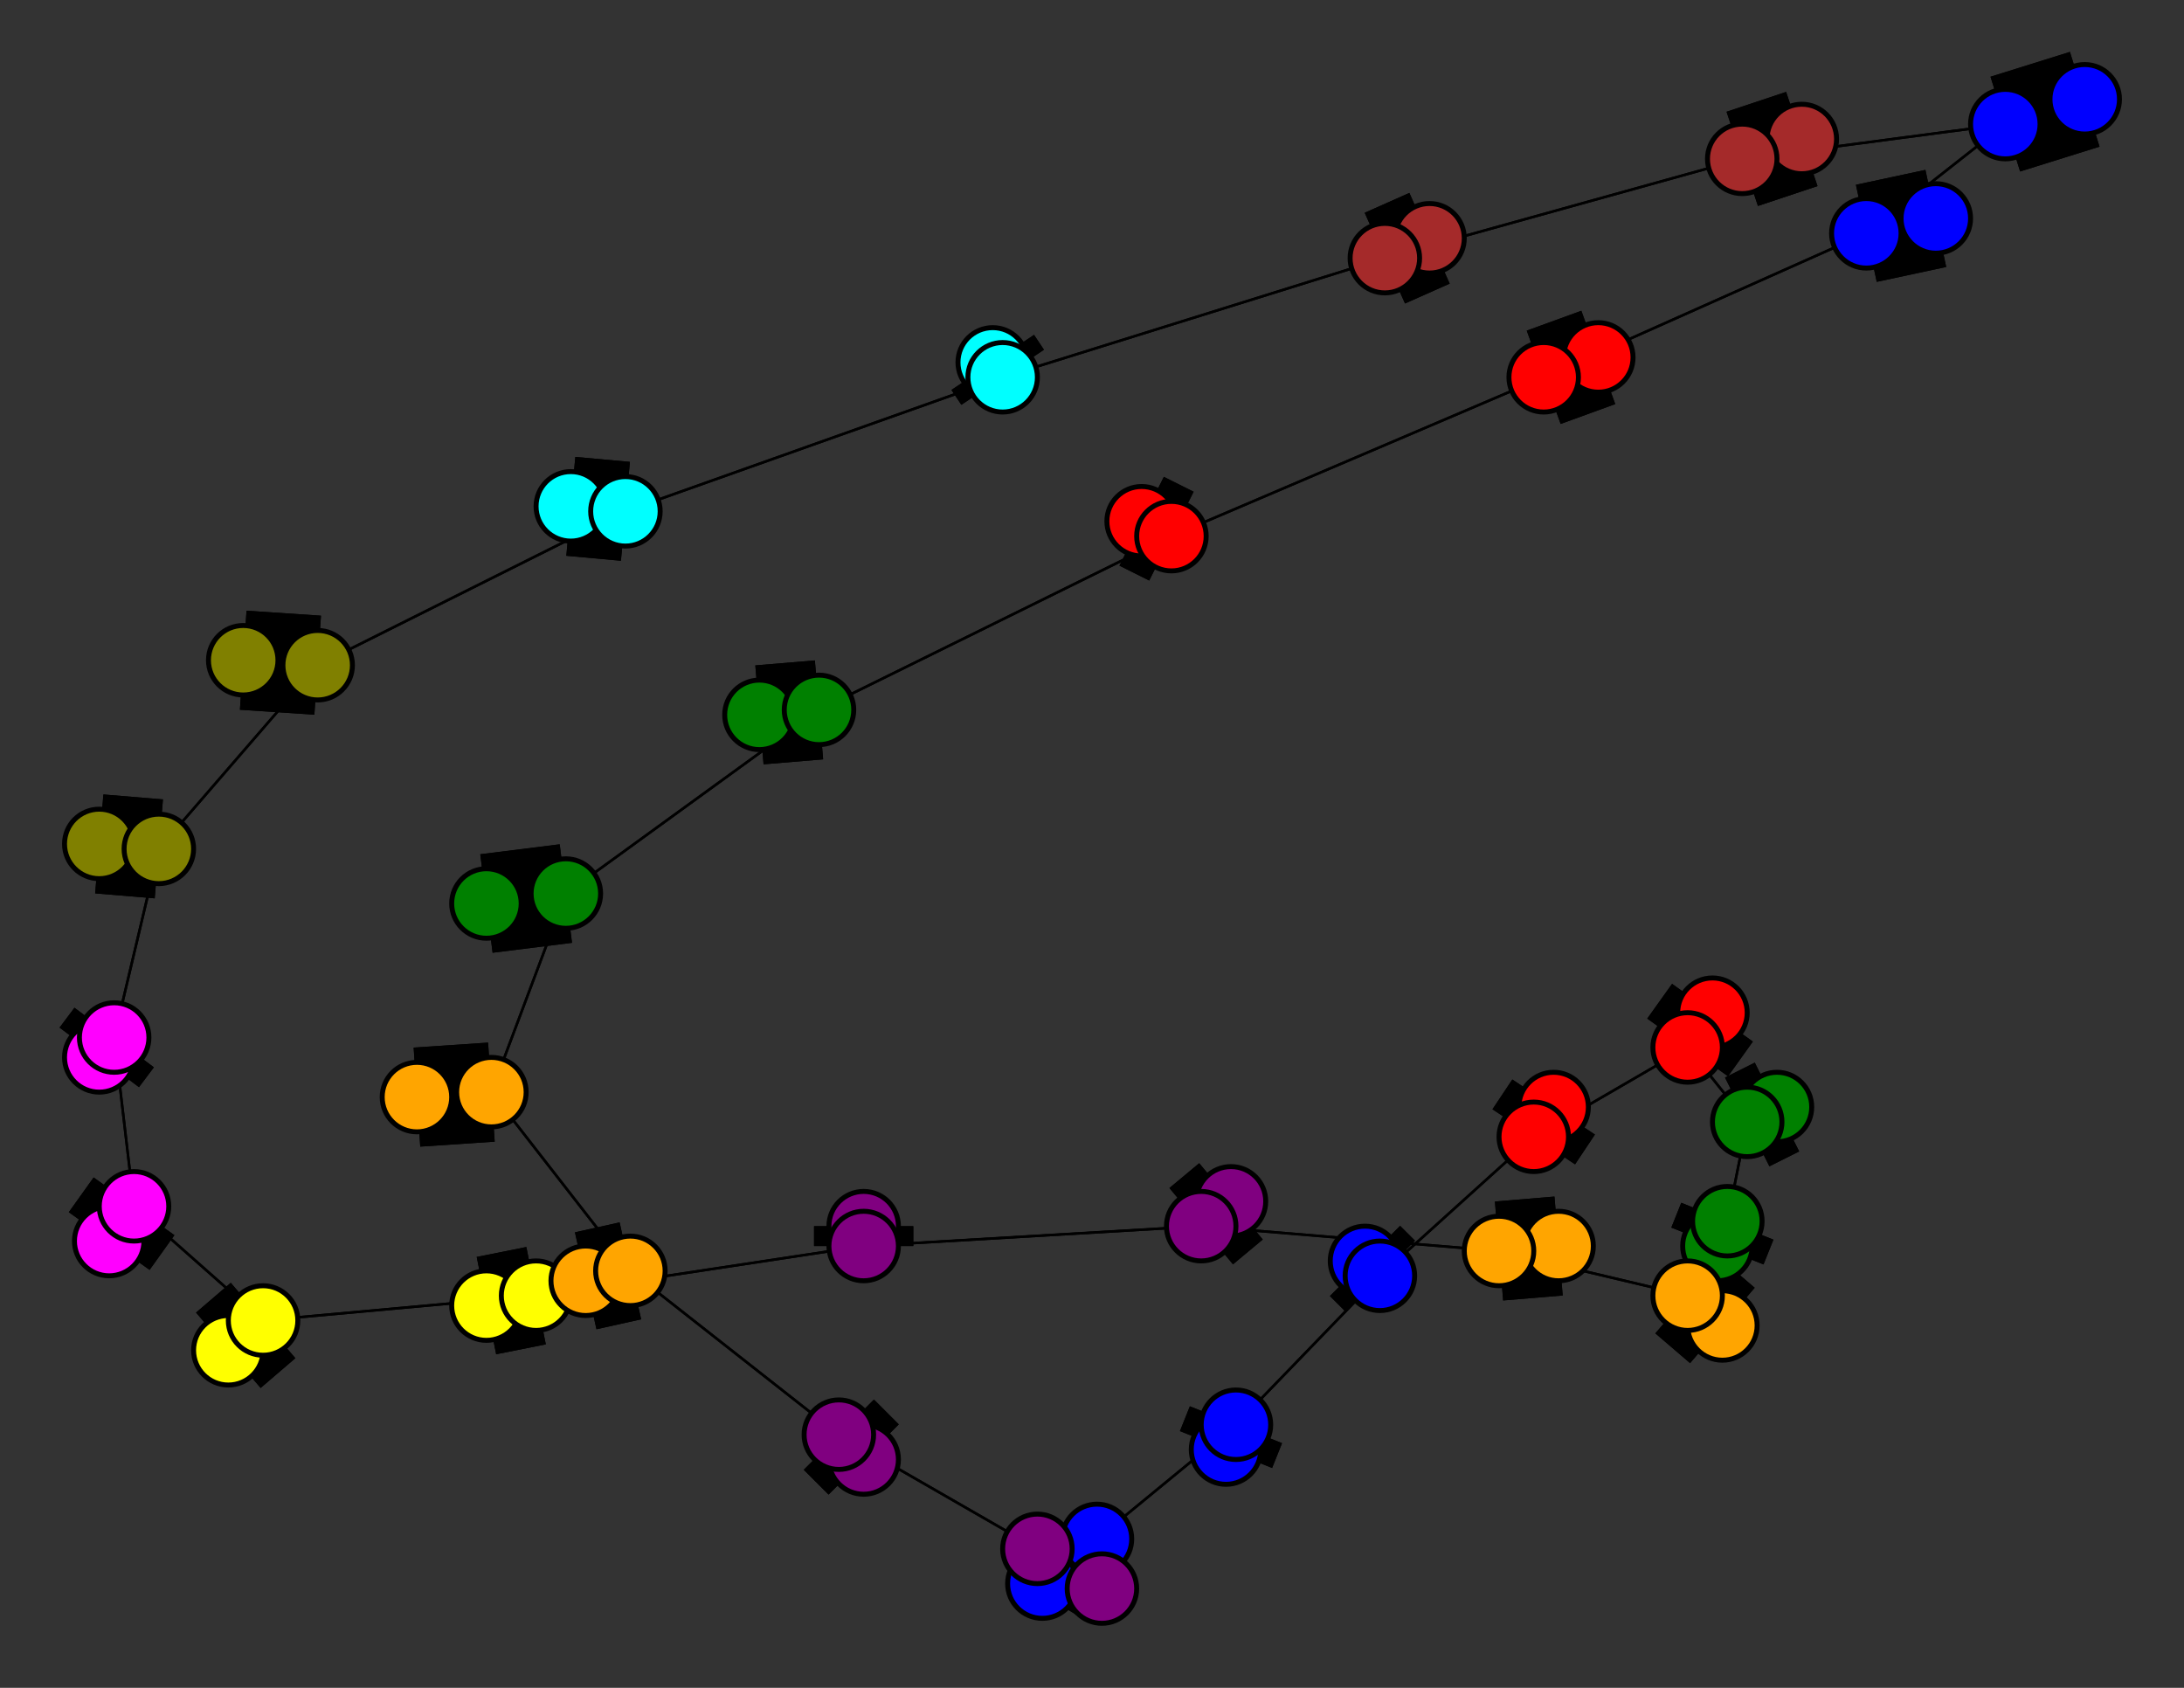 <svg width="440" height="340" xmlns="http://www.w3.org/2000/svg">
<rect width="100%" height="100%" fill="#333333" stroke="none"/>
<path stroke-width="8.857" stroke="black" d="M 210 319 221 310"/>
<path stroke-width="0.5" stroke="black" d="M 376 47 404 25"/>
<path stroke-width="20.0" stroke="black" d="M 390 44 376 47"/>
<path stroke-width="0.5" stroke="black" d="M 404 25 376 47"/>
<path stroke-width="20.0" stroke="black" d="M 404 25 420 20"/>
<path stroke-width="0.5" stroke="black" d="M 404 25 351 32"/>
<path stroke-width="20.0" stroke="black" d="M 420 20 404 25"/>
<path stroke-width="0.5" stroke="black" d="M 351 32 404 25"/>
<path stroke-width="20.0" stroke="black" d="M 351 32 363 28"/>
<path stroke-width="0.5" stroke="black" d="M 351 32 279 52"/>
<path stroke-width="20.0" stroke="black" d="M 363 28 351 32"/>
<path stroke-width="0.5" stroke="black" d="M 279 52 351 32"/>
<path stroke-width="20.0" stroke="black" d="M 279 52 288 48"/>
<path stroke-width="20.0" stroke="black" d="M 376 47 390 44"/>
<path stroke-width="0.5" stroke="black" d="M 279 52 202 76"/>
<path stroke-width="0.5" stroke="black" d="M 202 76 279 52"/>
<path stroke-width="20.0" stroke="black" d="M 202 76 200 73"/>
<path stroke-width="0.5" stroke="black" d="M 202 76 126 103"/>
<path stroke-width="20.0" stroke="black" d="M 200 73 202 76"/>
<path stroke-width="0.5" stroke="black" d="M 126 103 202 76"/>
<path stroke-width="20.0" stroke="black" d="M 126 103 115 102"/>
<path stroke-width="0.5" stroke="black" d="M 126 103 64 134"/>
<path stroke-width="20.0" stroke="black" d="M 115 102 126 103"/>
<path stroke-width="0.5" stroke="black" d="M 64 134 126 103"/>
<path stroke-width="20.0" stroke="black" d="M 64 134 49 133"/>
<path stroke-width="0.5" stroke="black" d="M 64 134 32 171"/>
<path stroke-width="20.0" stroke="black" d="M 49 133 64 134"/>
<path stroke-width="20.0" stroke="black" d="M 288 48 279 52"/>
<path stroke-width="0.5" stroke="black" d="M 376 47 311 76"/>
<path stroke-width="20.0" stroke="black" d="M 322 72 311 76"/>
<path stroke-width="0.5" stroke="black" d="M 311 76 376 47"/>
<path stroke-width="14.429" stroke="black" d="M 222 320 209 312"/>
<path stroke-width="0.5" stroke="black" d="M 169 289 209 312"/>
<path stroke-width="20.0" stroke="black" d="M 169 289 174 294"/>
<path stroke-width="0.5" stroke="black" d="M 169 289 127 256"/>
<path stroke-width="20.0" stroke="black" d="M 174 294 169 289"/>
<path stroke-width="0.5" stroke="black" d="M 127 256 169 289"/>
<path stroke-width="20.0" stroke="black" d="M 127 256 118 258"/>
<path stroke-width="0.5" stroke="black" d="M 127 256 99 220"/>
<path stroke-width="20.0" stroke="black" d="M 118 258 127 256"/>
<path stroke-width="0.5" stroke="black" d="M 99 220 127 256"/>
<path stroke-width="20.0" stroke="black" d="M 99 220 84 221"/>
<path stroke-width="0.5" stroke="black" d="M 99 220 114 180"/>
<path stroke-width="20.0" stroke="black" d="M 84 221 99 220"/>
<path stroke-width="0.5" stroke="black" d="M 114 180 99 220"/>
<path stroke-width="20.0" stroke="black" d="M 114 180 98 182"/>
<path stroke-width="0.5" stroke="black" d="M 114 180 165 143"/>
<path stroke-width="20.0" stroke="black" d="M 98 182 114 180"/>
<path stroke-width="0.5" stroke="black" d="M 165 143 114 180"/>
<path stroke-width="20.0" stroke="black" d="M 165 143 153 144"/>
<path stroke-width="0.5" stroke="black" d="M 165 143 236 108"/>
<path stroke-width="20.0" stroke="black" d="M 153 144 165 143"/>
<path stroke-width="0.5" stroke="black" d="M 236 108 165 143"/>
<path stroke-width="20.0" stroke="black" d="M 236 108 230 105"/>
<path stroke-width="0.5" stroke="black" d="M 236 108 311 76"/>
<path stroke-width="20.0" stroke="black" d="M 230 105 236 108"/>
<path stroke-width="0.5" stroke="black" d="M 311 76 236 108"/>
<path stroke-width="20.0" stroke="black" d="M 311 76 322 72"/>
<path stroke-width="0.5" stroke="black" d="M 32 171 64 134"/>
<path stroke-width="20.0" stroke="black" d="M 32 171 20 170"/>
<path stroke-width="0.5" stroke="black" d="M 32 171 23 209"/>
<path stroke-width="20.0" stroke="black" d="M 20 170 32 171"/>
<path stroke-width="20.0" stroke="black" d="M 347 267 340 261"/>
<path stroke-width="0.5" stroke="black" d="M 348 246 340 261"/>
<path stroke-width="20.0" stroke="black" d="M 348 246 346 251"/>
<path stroke-width="0.5" stroke="black" d="M 348 246 352 226"/>
<path stroke-width="20.0" stroke="black" d="M 346 251 348 246"/>
<path stroke-width="0.5" stroke="black" d="M 352 226 348 246"/>
<path stroke-width="20.0" stroke="black" d="M 352 226 358 223"/>
<path stroke-width="0.5" stroke="black" d="M 352 226 340 211"/>
<path stroke-width="20.0" stroke="black" d="M 358 223 352 226"/>
<path stroke-width="0.5" stroke="black" d="M 340 211 352 226"/>
<path stroke-width="20.0" stroke="black" d="M 340 211 345 204"/>
<path stroke-width="0.5" stroke="black" d="M 340 211 309 229"/>
<path stroke-width="20.0" stroke="black" d="M 345 204 340 211"/>
<path stroke-width="0.5" stroke="black" d="M 309 229 340 211"/>
<path stroke-width="20.0" stroke="black" d="M 309 229 313 223"/>
<path stroke-width="0.5" stroke="black" d="M 309 229 278 257"/>
<path stroke-width="20.0" stroke="black" d="M 313 223 309 229"/>
<path stroke-width="0.5" stroke="black" d="M 278 257 309 229"/>
<path stroke-width="20.0" stroke="black" d="M 278 257 275 254"/>
<path stroke-width="0.5" stroke="black" d="M 278 257 249 287"/>
<path stroke-width="20.0" stroke="black" d="M 275 254 278 257"/>
<path stroke-width="0.5" stroke="black" d="M 249 287 278 257"/>
<path stroke-width="20.0" stroke="black" d="M 249 287 247 292"/>
<path stroke-width="0.5" stroke="black" d="M 249 287 221 310"/>
<path stroke-width="20.0" stroke="black" d="M 247 292 249 287"/>
<path stroke-width="0.5" stroke="black" d="M 221 310 249 287"/>
<path stroke-width="8.857" stroke="black" d="M 221 310 210 319"/>
<path stroke-width="0.5" stroke="black" d="M 340 261 348 246"/>
<path stroke-width="0.5" stroke="black" d="M 209 312 169 289"/>
<path stroke-width="20.0" stroke="black" d="M 340 261 347 267"/>
<path stroke-width="20.0" stroke="black" d="M 314 251 302 252"/>
<path stroke-width="0.5" stroke="black" d="M 23 209 32 171"/>
<path stroke-width="20.0" stroke="black" d="M 23 209 20 213"/>
<path stroke-width="0.5" stroke="black" d="M 23 209 27 243"/>
<path stroke-width="20.0" stroke="black" d="M 20 213 23 209"/>
<path stroke-width="0.5" stroke="black" d="M 27 243 23 209"/>
<path stroke-width="20.0" stroke="black" d="M 27 243 22 250"/>
<path stroke-width="0.5" stroke="black" d="M 27 243 53 266"/>
<path stroke-width="20.0" stroke="black" d="M 22 250 27 243"/>
<path stroke-width="0.5" stroke="black" d="M 53 266 27 243"/>
<path stroke-width="20.0" stroke="black" d="M 53 266 46 272"/>
<path stroke-width="0.5" stroke="black" d="M 53 266 108 261"/>
<path stroke-width="20.0" stroke="black" d="M 46 272 53 266"/>
<path stroke-width="0.5" stroke="black" d="M 108 261 53 266"/>
<path stroke-width="20.0" stroke="black" d="M 108 261 98 263"/>
<path stroke-width="0.5" stroke="black" d="M 108 261 174 251"/>
<path stroke-width="20.0" stroke="black" d="M 98 263 108 261"/>
<path stroke-width="0.5" stroke="black" d="M 174 251 108 261"/>
<path stroke-width="20.0" stroke="black" d="M 174 251 174 247"/>
<path stroke-width="0.5" stroke="black" d="M 174 251 242 247"/>
<path stroke-width="20.0" stroke="black" d="M 174 247 174 251"/>
<path stroke-width="0.5" stroke="black" d="M 242 247 174 251"/>
<path stroke-width="20.0" stroke="black" d="M 242 247 248 242"/>
<path stroke-width="0.5" stroke="black" d="M 242 247 302 252"/>
<path stroke-width="20.0" stroke="black" d="M 248 242 242 247"/>
<path stroke-width="0.5" stroke="black" d="M 302 252 242 247"/>
<path stroke-width="20.0" stroke="black" d="M 302 252 314 251"/>
<path stroke-width="0.5" stroke="black" d="M 302 252 340 261"/>
<path stroke-width="0.5" stroke="black" d="M 340 261 302 252"/>
<path stroke-width="14.429" stroke="black" d="M 209 312 222 320"/>
<circle cx="210" cy="319" r="7.0" style="fill:blue;stroke:black;stroke-width:1.0"/>
<circle cx="221" cy="310" r="7.0" style="fill:blue;stroke:black;stroke-width:1.0"/>
<circle cx="247" cy="292" r="7.0" style="fill:blue;stroke:black;stroke-width:1.0"/>
<circle cx="249" cy="287" r="7.0" style="fill:blue;stroke:black;stroke-width:1.0"/>
<circle cx="275" cy="254" r="7.0" style="fill:blue;stroke:black;stroke-width:1.0"/>
<circle cx="278" cy="257" r="7.0" style="fill:blue;stroke:black;stroke-width:1.0"/>
<circle cx="313" cy="223" r="7.0" style="fill:red;stroke:black;stroke-width:1.0"/>
<circle cx="309" cy="229" r="7.0" style="fill:red;stroke:black;stroke-width:1.0"/>
<circle cx="345" cy="204" r="7.0" style="fill:red;stroke:black;stroke-width:1.0"/>
<circle cx="340" cy="211" r="7.0" style="fill:red;stroke:black;stroke-width:1.0"/>
<circle cx="358" cy="223" r="7.0" style="fill:green;stroke:black;stroke-width:1.0"/>
<circle cx="352" cy="226" r="7.0" style="fill:green;stroke:black;stroke-width:1.0"/>
<circle cx="346" cy="251" r="7.0" style="fill:green;stroke:black;stroke-width:1.0"/>
<circle cx="348" cy="246" r="7.0" style="fill:green;stroke:black;stroke-width:1.0"/>
<circle cx="347" cy="267" r="7.0" style="fill:orange;stroke:black;stroke-width:1.0"/>
<circle cx="340" cy="261" r="7.0" style="fill:orange;stroke:black;stroke-width:1.0"/>
<circle cx="314" cy="251" r="7.0" style="fill:orange;stroke:black;stroke-width:1.0"/>
<circle cx="302" cy="252" r="7.0" style="fill:orange;stroke:black;stroke-width:1.0"/>
<circle cx="248" cy="242" r="7.0" style="fill:purple;stroke:black;stroke-width:1.0"/>
<circle cx="242" cy="247" r="7.0" style="fill:purple;stroke:black;stroke-width:1.0"/>
<circle cx="174" cy="247" r="7.0" style="fill:purple;stroke:black;stroke-width:1.0"/>
<circle cx="174" cy="251" r="7.0" style="fill:purple;stroke:black;stroke-width:1.0"/>
<circle cx="98" cy="263" r="7.0" style="fill:yellow;stroke:black;stroke-width:1.0"/>
<circle cx="108" cy="261" r="7.0" style="fill:yellow;stroke:black;stroke-width:1.0"/>
<circle cx="46" cy="272" r="7.0" style="fill:yellow;stroke:black;stroke-width:1.0"/>
<circle cx="53" cy="266" r="7.0" style="fill:yellow;stroke:black;stroke-width:1.0"/>
<circle cx="22" cy="250" r="7.0" style="fill:fuchsia;stroke:black;stroke-width:1.0"/>
<circle cx="27" cy="243" r="7.0" style="fill:fuchsia;stroke:black;stroke-width:1.0"/>
<circle cx="20" cy="213" r="7.0" style="fill:fuchsia;stroke:black;stroke-width:1.0"/>
<circle cx="23" cy="209" r="7.0" style="fill:fuchsia;stroke:black;stroke-width:1.0"/>
<circle cx="20" cy="170" r="7.0" style="fill:olive;stroke:black;stroke-width:1.0"/>
<circle cx="32" cy="171" r="7.0" style="fill:olive;stroke:black;stroke-width:1.0"/>
<circle cx="49" cy="133" r="7.0" style="fill:olive;stroke:black;stroke-width:1.0"/>
<circle cx="64" cy="134" r="7.0" style="fill:olive;stroke:black;stroke-width:1.0"/>
<circle cx="115" cy="102" r="7.0" style="fill:aqua;stroke:black;stroke-width:1.0"/>
<circle cx="126" cy="103" r="7.0" style="fill:aqua;stroke:black;stroke-width:1.0"/>
<circle cx="200" cy="73" r="7.0" style="fill:aqua;stroke:black;stroke-width:1.0"/>
<circle cx="202" cy="76" r="7.0" style="fill:aqua;stroke:black;stroke-width:1.0"/>
<circle cx="288" cy="48" r="7.0" style="fill:brown;stroke:black;stroke-width:1.0"/>
<circle cx="279" cy="52" r="7.0" style="fill:brown;stroke:black;stroke-width:1.0"/>
<circle cx="363" cy="28" r="7.0" style="fill:brown;stroke:black;stroke-width:1.0"/>
<circle cx="351" cy="32" r="7.0" style="fill:brown;stroke:black;stroke-width:1.0"/>
<circle cx="420" cy="20" r="7.0" style="fill:blue;stroke:black;stroke-width:1.0"/>
<circle cx="404" cy="25" r="7.0" style="fill:blue;stroke:black;stroke-width:1.0"/>
<circle cx="390" cy="44" r="7.0" style="fill:blue;stroke:black;stroke-width:1.0"/>
<circle cx="376" cy="47" r="7.0" style="fill:blue;stroke:black;stroke-width:1.0"/>
<circle cx="322" cy="72" r="7.0" style="fill:red;stroke:black;stroke-width:1.0"/>
<circle cx="311" cy="76" r="7.0" style="fill:red;stroke:black;stroke-width:1.0"/>
<circle cx="230" cy="105" r="7.0" style="fill:red;stroke:black;stroke-width:1.0"/>
<circle cx="236" cy="108" r="7.0" style="fill:red;stroke:black;stroke-width:1.0"/>
<circle cx="153" cy="144" r="7.0" style="fill:green;stroke:black;stroke-width:1.0"/>
<circle cx="165" cy="143" r="7.0" style="fill:green;stroke:black;stroke-width:1.0"/>
<circle cx="98" cy="182" r="7.0" style="fill:green;stroke:black;stroke-width:1.0"/>
<circle cx="114" cy="180" r="7.0" style="fill:green;stroke:black;stroke-width:1.0"/>
<circle cx="84" cy="221" r="7.0" style="fill:orange;stroke:black;stroke-width:1.0"/>
<circle cx="99" cy="220" r="7.0" style="fill:orange;stroke:black;stroke-width:1.0"/>
<circle cx="118" cy="258" r="7.0" style="fill:orange;stroke:black;stroke-width:1.0"/>
<circle cx="127" cy="256" r="7.0" style="fill:orange;stroke:black;stroke-width:1.0"/>
<circle cx="174" cy="294" r="7.0" style="fill:purple;stroke:black;stroke-width:1.0"/>
<circle cx="169" cy="289" r="7.0" style="fill:purple;stroke:black;stroke-width:1.0"/>
<circle cx="222" cy="320" r="7.0" style="fill:purple;stroke:black;stroke-width:1.0"/>
<circle cx="209" cy="312" r="7.0" style="fill:purple;stroke:black;stroke-width:1.0"/>
</svg>
